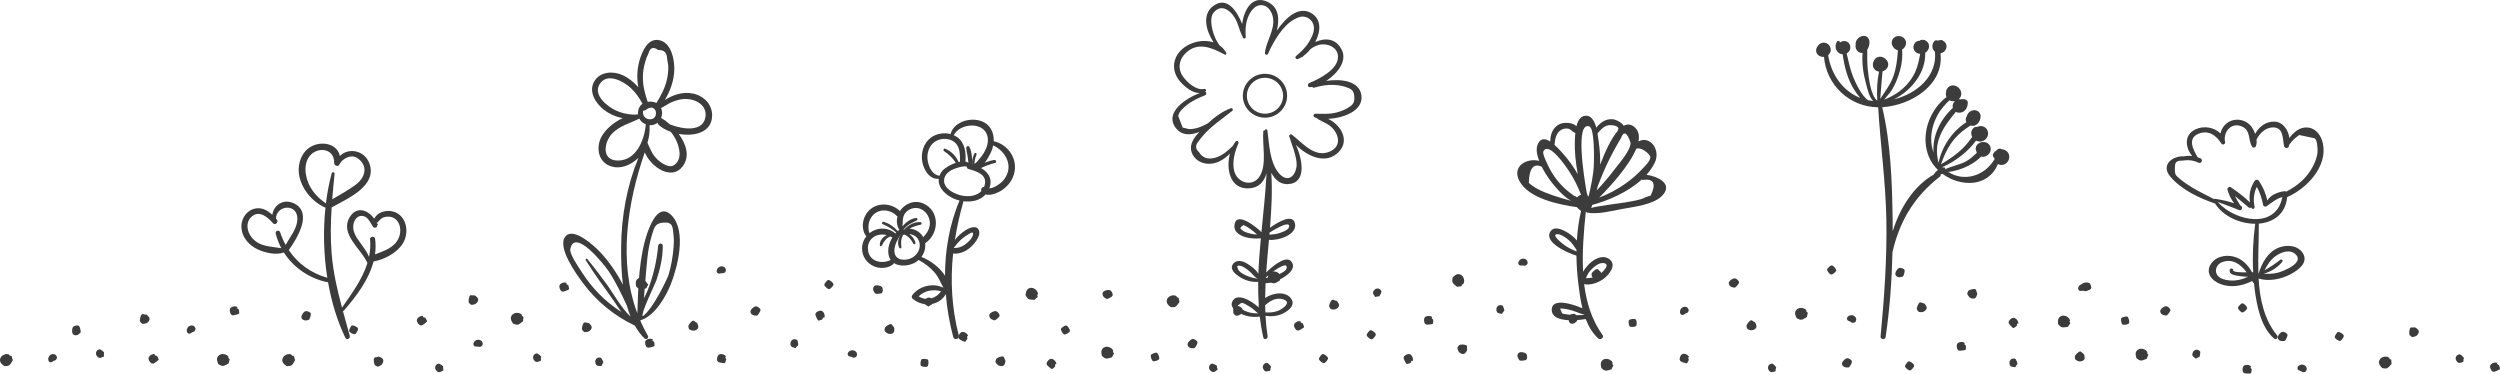 <svg width='435px' height='65px' viewBox='0 0 435 65' version='1.1' xmlns='http://www.w3.org/2000/svg' xmlns:xlink='http://www.w3.org/1999/xlink'><title>Home-9@3x</title><g id='Page-1' stroke='none' stroke-width='1' fill='none' fill-rule='evenodd'><g id='Urban-gardening' transform='translate(-69, -281)' fill='#3c3c3c'><g id='Home-9' transform='translate(69, 281)'><path d='M69.411,41.318 C68.682,43.099 66.899,43.626 65.253,44.265 C65.378,43.368 65.393,42.449 65.259,41.51 C65.19,41.025 64.342,41.134 64.389,41.626 C64.492,42.69 64.412,43.704 64.208,44.684 C63.838,43.79 63.24,43.009 62.642,42.184 C62.031,41.342 61.438,40.474 61.458,39.405 C61.479,38.303 62.303,37.153 63.53,37.707 C64.113,37.97 64.56,38.922 64.883,39.436 C65.108,39.796 65.689,39.601 65.644,39.2 C65.661,39.185 65.679,39.179 65.695,39.161 C65.821,39.018 65.691,38.854 65.542,38.873 C65.538,38.862 65.534,38.851 65.53,38.84 C66.056,38.398 66.214,37.925 66.992,37.75 C67.494,37.639 68.088,37.678 68.537,37.936 C69.7,38.604 69.875,40.186 69.411,41.318 M56.707,35.39 C55.241,34.391 54.034,33.069 53.475,31.35 C53.084,30.148 52.961,28.689 53.618,27.53 C54.797,25.447 58.221,25.564 58.147,28.369 C58.141,28.596 58.293,28.746 58.477,28.81 C58.627,28.918 58.875,28.896 59.001,28.708 C59.036,28.671 59.063,28.624 59.084,28.571 C59.485,27.741 60.697,27.038 61.611,27.258 C62.317,27.428 63.047,28.16 63.283,28.828 C63.752,30.16 62.9,31.394 61.879,32.153 C60.608,33.098 59.178,33.86 57.808,34.679 C57.925,33.194 58.068,31.707 58.219,30.212 C58.248,29.924 57.791,29.875 57.718,30.145 C57.268,31.811 56.932,33.572 56.707,35.39 M48.747,40.42 C48.587,39.933 47.854,40.129 47.973,40.631 C48.185,41.528 48.521,42.38 48.95,43.181 C47.145,42.862 45.286,42.993 43.899,41.435 C43.015,40.442 42.659,38.834 43.678,37.799 C45.017,36.437 46.571,37.756 47.497,38.842 C47.886,39.298 48.536,38.642 48.156,38.188 C48.114,38.136 48.069,38.085 48.024,38.034 C48.032,35.715 51.773,35.273 51.745,38.104 C51.728,39.739 50.482,41.197 49.702,42.617 C49.324,41.93 49.003,41.198 48.747,40.42 M69.385,37.277 C68.217,36.398 66.301,36.507 65.358,37.673 C65.283,37.766 65.191,37.902 65.106,38.052 C64.058,36.539 62.04,35.779 60.841,37.8 C59.086,40.76 62.865,43.276 63.93,45.772 C63.059,48.574 61.207,51.085 59.51,53.525 C58.683,50.44 57.967,47.364 57.702,44.073 C57.485,41.389 57.539,38.738 57.709,36.088 C60.394,34.587 65.672,32.387 64.291,28.481 C63.462,26.138 60.632,25.621 59.138,27.143 C58.606,24.465 54.428,24.235 52.808,26.723 C50.545,30.198 53.21,34.672 56.629,36.141 C56.208,40.104 56.315,44.3 56.951,48.333 C54.118,47.539 51.81,45.854 50.245,43.507 C50.25,43.501 50.256,43.498 50.261,43.491 C51.642,41.554 54.536,36.963 51.112,35.367 C49.276,34.511 47.587,35.731 47.389,37.374 C46.494,36.546 45.38,35.953 44.109,36.362 C42.669,36.826 41.871,38.314 42.017,39.756 C42.18,41.384 43.339,42.662 44.778,43.36 C46.039,43.971 47.978,44.436 49.395,43.937 C51.105,46.599 53.933,48.532 57.08,49.118 C57.689,52.569 58.69,55.879 60.1,58.792 C60.31,59.224 60.987,58.917 60.867,58.471 C60.47,57.001 60.062,55.559 59.671,54.121 C59.73,54.116 59.788,54.093 59.835,54.039 C61.984,51.574 64.166,48.693 64.998,45.505 C66.926,45.127 69.105,44 70.111,42.329 C71.057,40.76 70.931,38.442 69.385,37.277' id='Fill-1'/><path d='M122.761,20.238 C122.455,22.998 118.884,22.567 116.588,21.653 C116.067,21.192 115.531,20.806 115.027,20.523 C115.24,20.016 115.274,19.433 115.069,18.911 C115.065,18.887 115.056,18.864 115.037,18.843 C115.03,18.825 115.021,18.808 115.012,18.791 C115.196,18.752 116.462,17.96 116.635,17.882 C117.352,17.562 118.154,17.289 118.947,17.231 C120.746,17.099 122.998,18.105 122.761,20.238 M118.239,26.534 C118.312,27.402 118.017,28.333 117.173,28.792 C116.303,29.264 114.954,28.28 114.398,27.757 C113.496,26.905 113.114,25.907 112.656,24.819 C112.972,23.845 113.09,22.811 113.02,21.779 C113.348,21.799 113.684,21.747 114.006,21.608 C114.167,21.539 114.31,21.445 114.441,21.34 C114.435,21.462 114.471,21.585 114.572,21.685 C115.081,22.198 115.841,22.628 116.711,22.934 C117.549,23.967 118.126,25.202 118.239,26.534 M107.458,27.933 C104.568,27.883 105.118,24.66 106.541,23.21 C107.867,21.857 109.585,21.47 111.214,20.651 C111.222,20.647 111.226,20.64 111.234,20.635 C111.478,21.103 111.887,21.448 112.37,21.63 C112.143,24.39 110.68,27.99 107.458,27.933 M107.05,19.171 C105.638,18.48 103.172,16.54 104.325,14.655 C105.605,12.562 108.46,14.125 109.707,15.266 C110.581,16.067 111.233,17.022 111.798,18.043 C111.699,18.108 111.607,18.184 111.528,18.27 C111.131,18.71 110.956,19.31 111.013,19.894 C111.011,19.894 111.01,19.893 111.008,19.893 C110.788,19.895 110.563,19.917 110.335,19.949 C109.201,19.907 108.092,19.68 107.05,19.171 M113.776,20.539 C113.309,20.914 112.516,20.786 112.143,20.338 C111.913,20.063 111.842,19.667 111.88,19.318 C111.881,19.307 111.887,19.283 111.891,19.264 C112.035,19.28 112.189,19.252 112.302,19.163 C112.433,19.06 112.578,18.962 112.729,18.883 C112.736,18.88 112.742,18.875 112.749,18.872 C113.111,18.688 113.512,18.63 113.867,18.969 C114.289,19.371 114.223,20.181 113.776,20.539 M112.24,10.856 C112.38,10.31 112.581,9.785 112.841,9.28 C113.104,8.278 113.667,8.085 114.531,8.701 C115.519,8.662 116.033,9.144 116.072,10.148 C116.138,10.555 116.204,10.963 116.271,11.37 C116.328,12.244 116.212,13.14 116.009,13.988 C115.67,15.414 114.97,16.686 114.214,17.922 C113.766,17.69 113.217,17.616 112.719,17.72 C112.699,17.675 112.674,17.633 112.653,17.59 C112.171,16.175 111.824,14.762 111.864,13.238 C111.884,12.439 112.02,11.623 112.24,10.856 M109.078,53.192 C109.256,53.841 109.47,54.47 109.715,55.077 C108.325,53.898 106.319,50.478 105.763,49.732 C104.591,48.161 103.444,46.563 102.183,45.061 C102.058,44.911 101.813,45.105 101.914,45.269 C103.442,47.734 105.194,50.074 106.869,52.441 C107.223,52.942 107.629,53.622 108.094,54.27 C106.748,53.393 105.484,52.396 104.338,51.24 C103.177,50.068 102.135,48.768 101.25,47.376 C100.709,46.525 99.06,44.204 99.232,43.333 C99.975,39.58 105.132,46.008 105.958,47.27 C107.198,49.164 108.145,51.165 109.078,53.192 M112.96,42.803 C113.075,42.229 113.206,41.652 113.38,41.093 C113.809,39.713 113.868,38.823 115.49,38.73 C117.111,38.637 117.042,39.491 117.2,40.953 C117.277,41.669 117.261,42.351 117.2,43.065 C117.061,44.666 116.799,46.296 116.323,47.836 C116.139,48.426 113.642,53.783 111.821,55.043 C111.512,54.401 113.957,49.525 114.207,48.786 C114.869,46.83 115.324,44.835 115.322,42.766 C115.322,42.244 114.572,42.264 114.523,42.766 C114.259,45.514 113.669,48.038 112.662,50.608 C112.513,50.989 112.281,51.426 112.041,51.889 C112.179,50.292 112.293,48.691 112.434,47.096 C112.561,45.662 112.68,44.216 112.96,42.803 M120.557,16.275 C118.844,15.924 117.135,16.474 115.684,17.392 C116.649,15.773 117.297,13.954 117.328,12.059 C117.356,10.315 116.809,7.451 114.736,6.995 C112.684,6.542 111.682,9.058 111.258,10.586 C110.841,12.089 110.78,13.679 111.08,15.194 C110.305,14.305 109.383,13.554 108.327,13.071 C106.689,12.324 104.449,12.426 103.421,14.127 C102.333,15.927 103.636,17.974 105.075,19.092 C106.053,19.85 107.177,20.336 108.352,20.551 C106.848,21.245 105.462,22.407 104.731,23.657 C103.72,25.386 103.945,27.909 105.958,28.805 C107.743,29.601 109.777,28.773 111.087,27.454 C109.084,32.358 108.119,37.649 108.078,42.949 C108.062,44.924 108.099,47.232 108.379,49.533 C107.285,47.422 105.923,45.442 104.378,43.818 C103.414,42.804 99.813,39.448 98.392,41.132 C96.818,42.998 100.424,47.883 101.418,49.229 C103.786,52.437 106.892,54.945 110.475,56.673 C110.939,57.493 111.485,58.245 112.143,58.892 C112.449,59.193 112.955,58.809 112.738,58.434 C112.235,57.564 111.792,56.673 111.4,55.769 C111.438,55.754 111.475,55.734 111.508,55.708 C113.947,54.972 115.899,51.531 116.702,49.503 C117.894,46.489 119.52,40.257 116.864,37.488 C114.767,35.301 113.284,38.692 112.669,40.446 C111.166,44.734 111.055,49.942 110.898,54.52 C107.579,45.636 109.115,35.389 112.192,26.512 C113.255,29.086 116.852,31.487 118.781,28.951 C120.091,27.23 119.407,25.067 118.1,23.3 C120.825,23.788 123.877,23.062 123.909,20.101 C123.93,18.124 122.432,16.659 120.557,16.275' id='Fill-1'/><path d='M174.316,31.657 C173.869,32.092 172.927,32.739 172.136,32.777 C172.774,31.13 171.956,29.953 170.696,29.245 C171.485,28.862 172.284,28.553 173.143,28.352 C173.489,28.271 173.334,27.789 172.999,27.838 C172.426,27.92 171.87,28.088 171.346,28.327 C171.775,27.749 172.129,27.105 172.333,26.702 C172.558,26.257 172.722,25.777 172.819,25.289 C174.351,26.008 175.57,27.532 175.475,29.264 C175.427,30.152 174.95,31.04 174.316,31.657 M171.329,32.219 C171.3,32.327 171.266,32.429 171.226,32.526 C170.895,32.508 170.603,32.912 170.775,33.231 C169.97,34.098 168.565,34.29 167.37,34.034 C166.159,33.774 164.276,32.92 164.263,31.438 C164.253,30.311 165.319,29.619 166.263,29.301 C166.729,29.144 167.612,28.845 168.215,28.981 C168.203,29.159 168.29,29.339 168.526,29.408 C169.884,29.805 171.836,30.324 171.329,32.219 M163.777,29.966 C163.644,30.172 163.55,30.376 163.478,30.578 C163.47,30.577 163.464,30.573 163.457,30.572 C162.045,30.426 161.383,28.556 161.367,27.383 C161.35,26.163 161.923,24.936 163.095,24.427 C164.029,24.023 165.212,24.065 166.033,24.699 C167.114,25.534 167.024,26.91 167.039,28.141 C166.962,28.154 166.882,28.176 166.803,28.194 C166.342,27.152 165.525,26.305 164.448,25.862 C164.186,25.754 164.053,26.153 164.265,26.294 C165.094,26.845 165.78,27.512 166.306,28.332 C165.217,28.692 164.15,29.394 163.777,29.966 M171.817,23.702 C172.062,24.691 171.713,25.729 171.207,26.575 C170.919,27.058 170.556,27.5 170.189,27.926 C170.085,28.04 169.983,28.154 169.879,28.267 C169.755,28.351 169.671,28.419 169.62,28.476 C169.599,28.479 169.581,28.491 169.561,28.496 C169.574,27.952 169.688,27.412 169.914,26.912 C170.019,26.683 169.689,26.479 169.565,26.71 C169.232,27.331 169.102,27.971 169.153,28.647 L169.118,28.639 C169.218,27.638 169.105,26.47 168.685,25.577 C168.559,25.31 168.103,25.441 168.123,25.727 C168.158,26.245 168.288,26.732 168.374,27.243 C168.432,27.595 168.467,27.95 168.504,28.305 C168.348,28.215 168.173,28.154 167.981,28.121 C168.127,26.544 167.889,24.741 166.466,23.805 C166.302,23.697 166.13,23.604 165.951,23.525 C167.043,21.397 171.172,21.094 171.817,23.702 M167.378,41.557 C167.718,41.269 168.085,41.011 168.471,40.787 C168.803,40.596 169.406,40.16 169.314,40.791 C169.213,41.483 168.35,42.26 167.806,42.624 C167.23,43.008 166.611,43.181 165.954,43.141 L165.958,43.111 C166.387,42.553 166.836,42.018 167.378,41.557 M159.845,51.562 C160.909,50.538 162.373,50.286 163.754,50.685 C162.811,51.991 161.216,52.454 159.845,51.562 M158.239,39.79 C158.83,39.444 159.477,39.266 160.2,39.093 C160.464,39.028 160.385,38.669 160.14,38.649 C159.087,38.564 158.047,39.171 157.343,39.925 C157.284,39.944 157.224,39.954 157.167,39.978 C157.458,39.653 157.766,39.346 158.128,39.096 C158.569,38.791 159.07,38.62 159.526,38.35 C159.709,38.241 159.648,37.901 159.41,37.925 C158.493,38.014 157.62,38.665 157.02,39.407 C157.109,38.831 157.019,38.24 157.205,37.658 C157.56,36.545 158.907,35.926 160.011,36.29 C161.062,36.636 161.778,37.714 161.798,38.786 C161.816,39.789 161.3,40.571 160.648,41.27 C160.17,40.388 159.216,39.824 158.239,39.79 M158.35,45.006 C157.102,45.466 155.567,45.135 155.623,43.569 C155.66,42.542 156.188,41.635 156.743,40.786 C156.748,40.793 156.756,40.797 156.762,40.803 C156.272,41.463 156.082,42.4 156.488,43.134 C156.574,43.292 156.877,43.232 156.851,43.038 C156.747,42.243 156.75,41.569 157.137,40.877 C157.214,40.85 157.294,40.835 157.373,40.815 C158.073,41.124 158.579,41.701 158.915,42.4 C159.018,42.616 159.349,42.461 159.295,42.242 C159.138,41.613 158.734,41.097 158.209,40.739 C158.945,40.792 159.611,41.168 159.902,41.954 C160.371,43.215 159.583,44.553 158.35,45.006 M151.304,40.556 C151.086,40.19 151.094,39.547 151.125,39.199 C151.193,38.439 151.557,37.677 152.158,37.194 C153.337,36.248 155.052,36.525 156.052,37.573 C156.088,37.611 156.128,37.631 156.166,37.654 C155.967,38.38 156.018,39.181 156.449,39.95 C156.456,39.963 156.472,39.97 156.482,39.981 C156.39,40.05 156.302,40.127 156.214,40.203 C155.548,39.46 154.721,38.876 153.75,38.59 C153.513,38.52 153.343,38.889 153.578,38.993 C154.442,39.378 155.241,39.837 155.946,40.459 C155.887,40.518 155.826,40.574 155.771,40.638 C155.746,40.59 155.71,40.545 155.657,40.505 C154.247,39.424 152.484,39.621 151.304,40.556 M154.752,44.794 C154.816,44.954 154.897,45.094 154.988,45.224 C153.384,46.055 151.124,45.469 151.017,43.341 C150.923,41.417 152.69,40.473 154.304,40.906 C153.596,41.243 153.038,41.876 153.091,42.677 C153.101,42.836 153.343,42.938 153.424,42.767 C153.768,42.041 154.212,41.416 154.908,41.142 C154.968,41.173 155.029,41.199 155.087,41.235 C155.155,41.275 155.225,41.288 155.293,41.29 C154.629,42.36 154.319,43.7 154.752,44.794 M172.912,24.572 C172.947,23.815 172.794,23.057 172.388,22.377 C170.894,19.881 166.125,20.534 165.39,23.328 C164.246,23.024 162.959,23.239 162,23.93 C160.68,24.882 160.188,26.639 160.48,28.183 C160.744,29.582 161.745,31.265 163.344,31.107 C163.151,32.689 164.644,34.058 166.17,34.645 C166.423,34.743 166.685,34.822 166.953,34.887 C165.219,39.038 164.433,43.498 164.431,47.97 C163.489,46.48 161.803,45.268 160.327,44.71 C160.835,44.022 161.083,43.163 160.974,42.31 C160.991,42.301 161.008,42.3 161.025,42.289 C163.459,40.64 163.558,36.671 160.668,35.407 C159.066,34.707 157.408,35.457 156.584,36.725 C155.047,35.207 152.379,35.153 150.967,36.892 C150.296,37.717 149.999,38.834 150.187,39.879 C150.248,40.217 150.441,40.836 150.758,41.102 C150.195,41.797 149.885,42.714 150.04,43.751 C150.24,45.098 151.245,46.155 152.569,46.511 C153.497,46.76 154.937,46.593 155.572,45.788 C156.582,46.431 158.129,46.268 159.161,45.717 C159.41,45.585 159.632,45.417 159.837,45.235 C160.914,45.81 161.86,46.529 162.653,47.457 C163.339,48.26 163.669,49.191 164.156,50.074 C162.408,49.167 160.011,49.738 158.787,51.287 C158.634,51.48 158.571,51.778 158.787,51.965 C160.567,53.502 163.401,53.269 164.574,51.17 C164.78,53.699 165.21,56.211 165.868,58.65 C166.034,59.263 166.988,59.004 166.83,58.389 C165.595,53.574 165.346,48.841 165.84,44.118 C166.856,44.221 167.858,43.847 168.665,43.201 C169.399,42.612 170.69,41.179 170.348,40.134 C170.001,39.069 168.654,39.646 168.031,40.044 C167.316,40.503 166.671,41.078 166.151,41.745 C166.502,39.505 167.006,37.265 167.651,35.016 C169.085,35.197 170.572,34.878 171.503,33.825 C172.177,34.041 173.047,33.762 173.709,33.448 C175,32.838 176.043,31.667 176.434,30.299 C177.181,27.692 175.448,25.149 172.912,24.572' id='Fill-1'/><path d='M234.238,18.929 C233.686,19.229 233.092,19.44 232.484,19.591 C231.268,19.892 230.116,19.805 228.884,19.784 C228.491,19.778 228.444,20.322 228.794,20.441 C228.882,20.47 228.978,20.496 229.077,20.521 C229.684,21.04 230.429,21.244 231.109,21.678 C232.755,22.727 233.739,25.227 231.538,26.301 C228.802,27.638 226.658,24.863 224.777,23.421 C224.529,23.231 224.196,23.595 224.355,23.839 C224.37,23.86 224.384,23.881 224.399,23.902 C224.679,24.921 225.108,25.894 225.353,26.927 C225.533,27.687 225.722,28.468 225.555,29.245 C225.211,30.857 223.946,31.738 222.557,30.169 C220.921,28.321 220.832,24.972 220.53,22.684 C220.502,22.478 220.16,22.373 220.12,22.628 C220.115,22.659 220.11,22.694 220.106,22.726 C220.021,22.625 219.827,22.686 219.813,22.834 C219.602,25.155 220.483,28.585 219.195,30.656 C217.944,32.666 215.214,31.807 214.732,29.685 C214.381,28.138 214.847,26.356 215.486,24.959 C215.613,24.682 215.248,24.318 215.019,24.601 C214.834,24.829 214.666,25.091 214.517,25.378 C213.619,26.253 212.673,27.116 211.427,27.447 C210.217,27.77 209.287,27.545 208.62,26.466 C207.984,25.901 207.955,25.279 208.535,24.597 C208.776,24.26 209.033,23.936 209.306,23.625 C210.805,21.873 212.667,20.701 214.44,19.266 C214.643,19.103 214.425,18.741 214.184,18.828 C212.703,19.364 211.35,20.362 210.173,21.455 C209.085,22.067 207.925,22.509 206.859,22.459 C206.501,22.373 206.142,22.287 205.784,22.201 C205.527,21.535 205.272,20.869 205.016,20.204 C205.065,19.514 205.835,18.855 206.32,18.435 C207.299,17.59 208.472,17.058 209.667,16.587 C209.99,16.459 209.944,16.029 209.677,15.951 C209.695,15.941 209.713,15.935 209.73,15.926 C209.978,15.783 209.81,15.414 209.539,15.475 C208.148,15.791 206.534,14.323 205.81,13.274 C204.874,11.918 205.139,10.354 206.326,9.219 C208.421,7.216 210.847,8.297 212.985,9.435 C213.008,9.447 213.03,9.453 213.053,9.458 C213.073,9.472 213.092,9.487 213.112,9.501 C213.289,9.623 213.49,9.358 213.346,9.21 C213.344,9.175 213.337,9.141 213.317,9.105 C213.029,8.597 212.646,8.206 212.21,7.899 C211.807,7.339 211.468,6.736 211.234,6.076 C210.878,5.073 210.401,3.126 211.175,2.192 C212.743,0.303 214.605,2.301 215.222,3.813 C215.557,4.634 215.745,5.485 216.16,6.274 C216.168,6.289 216.179,6.296 216.188,6.308 C216.203,6.376 216.218,6.442 216.236,6.505 C216.314,6.786 216.789,6.742 216.764,6.434 C216.676,5.347 216.698,4.288 217.063,3.245 C217.437,2.174 218.293,0.668 219.758,0.923 C220.757,1.096 221.356,2.199 221.5,3.072 C221.864,5.265 220.296,7.128 220.094,9.244 C220.068,9.518 220.507,9.635 220.624,9.386 C220.758,9.101 220.907,8.78 221.061,8.435 C222.115,6.365 223.738,3.744 226.063,2.983 C227.346,2.562 228.646,3.567 228.627,4.926 C228.616,5.781 228.179,6.618 227.744,7.326 C227.141,8.311 226.362,9.025 225.497,9.771 C225.271,9.967 225.51,10.377 225.794,10.278 C226.026,10.197 226.261,10.081 226.494,9.937 C226.569,9.943 226.645,9.92 226.705,9.849 C226.743,9.805 226.782,9.761 226.82,9.717 C227.246,9.404 227.659,9.003 228.03,8.546 C228.458,8.221 228.931,7.959 229.473,7.816 C230.912,7.436 232.751,8.167 232.812,9.824 C232.895,12.047 229.564,13.742 227.84,14.434 C227.48,14.578 227.476,15.205 227.941,15.172 C228.066,15.162 228.198,15.143 228.333,15.117 C228.401,15.223 228.519,15.294 228.66,15.255 C229.798,14.926 230.919,14.711 232.114,14.775 C232.753,14.809 233.414,14.901 234.027,15.096 C235.108,15.442 235.567,15.673 235.652,16.827 C235.741,18.014 235.275,18.367 234.238,18.929 M222.333,39.641 C222.656,39.476 222.984,39.318 223.323,39.183 C223.688,39.037 224.522,38.862 224.282,39.544 C224.087,40.097 222.913,40.473 222.419,40.615 C221.911,40.761 221.394,40.777 220.879,40.839 C220.889,40.715 220.9,40.59 220.91,40.466 C221.373,40.171 221.841,39.889 222.333,39.641 M220.899,47.756 C221.192,47.505 221.497,47.263 221.815,47.042 C222.165,46.799 224.194,45.421 223.849,46.752 C223.712,47.283 222.174,47.894 221.743,48.044 C221.258,48.212 220.76,48.287 220.258,48.354 C220.26,48.323 220.262,48.291 220.264,48.259 C220.48,48.064 220.785,47.852 220.899,47.756 M223.36,52.118 C224.895,52.665 222.959,53.886 222.265,54.128 C221.584,54.364 220.888,54.403 220.175,54.356 C220.157,53.941 220.146,53.527 220.139,53.113 C221.028,52.325 222.089,51.665 223.36,52.118 M217.219,54.314 C216.861,54.209 216.517,54.067 216.191,53.888 C216.014,53.791 215.844,53.683 215.68,53.566 C215.24,53.392 215.233,53.192 215.659,52.965 C216.121,52.483 216.369,52.758 216.892,53.038 C217.181,53.194 217.462,53.364 217.733,53.551 C218.148,53.836 218.509,54.217 218.909,54.527 C218.338,54.537 217.774,54.479 217.219,54.314 M218.933,48.511 C218.371,48.426 217.817,48.325 217.284,48.122 C216.664,47.885 215.48,47.374 215.362,46.651 C215.158,46.268 215.35,46.141 215.938,46.272 C216.145,46.343 216.34,46.439 216.524,46.558 C216.846,46.747 217.148,46.98 217.43,47.223 C217.891,47.618 218.242,48.192 218.787,48.465 C218.837,48.491 218.886,48.497 218.933,48.495 C218.933,48.5 218.933,48.505 218.933,48.511 M217.937,40.722 C217.368,40.606 216.458,40.416 216.068,39.972 C215.689,39.78 215.791,39.508 216.373,39.157 C216.472,39.209 216.571,39.261 216.671,39.313 C216.947,39.409 217.289,39.674 217.53,39.837 C217.963,40.13 218.347,40.468 218.732,40.811 C218.467,40.798 218.202,40.776 217.937,40.722 M236.883,16.579 C236.527,14.036 233.307,13.693 230.762,14.073 C232.72,12.801 234.399,10.645 233.502,8.74 C232.516,6.641 230.563,6.538 228.852,7.312 C229.805,5.521 229.983,3.412 228.223,2.32 C226.01,0.947 223.712,3.064 222.169,5.327 C222.666,3.26 222.546,1.18 220.426,0.264 C217.848,-0.85 216.436,1.767 216.135,4.177 C215.231,1.91 213.497,-0.73 211.11,1.036 C209.116,2.511 209.824,5.306 211.158,7.371 C208.823,6.595 205.698,7.717 204.65,9.91 C203.938,11.402 204.284,12.982 205.355,14.202 C206.14,15.095 207.466,16.208 208.746,16.191 C206.327,17.104 202.506,19.605 204.61,22.294 C205.647,23.62 207.175,23.565 208.69,22.945 C207.769,23.937 206.885,25.121 207.349,26.493 C207.826,27.908 209.261,28.62 210.703,28.488 C212.024,28.369 213.092,27.635 214.008,26.733 C213.299,29.448 214.032,32.947 217.306,32.775 C219.068,32.683 219.965,31.599 220.378,30.14 C220.214,33.519 219.825,36.95 219.489,40.388 C218.32,39.23 215,36.711 214.786,39.231 C214.626,41.132 217.616,41.692 219.387,41.468 C219.194,43.527 219.033,45.586 218.958,47.635 C218.491,46.828 217.426,46.089 216.726,45.713 C216.005,45.327 214.974,45.198 214.49,46.02 C213.978,46.89 214.905,47.64 215.555,48.087 C216.527,48.756 217.736,49.145 218.921,49.037 C218.901,50.38 218.938,51.716 219.025,53.045 C218.96,53.189 218.98,53.334 219.045,53.449 C219.047,53.474 219.047,53.5 219.05,53.525 C217.691,52.228 215.007,50.764 214.366,52.61 C214.042,53.543 215.107,54.196 215.804,54.545 C216.879,55.082 218.017,55.237 219.196,55.091 C219.338,56.31 219.539,57.521 219.814,58.721 C219.928,59.215 220.637,58.994 220.564,58.516 C220.382,57.324 220.267,56.133 220.202,54.943 C221.417,55.163 222.675,54.942 223.726,54.276 C224.494,53.79 225.309,52.985 224.713,52.047 C223.802,50.612 221.562,50.895 220.134,51.845 C220.142,50.988 220.167,50.132 220.209,49.275 C221.342,49.263 222.529,48.804 223.447,48.196 C224.172,47.717 225.308,46.859 224.896,45.851 C224.178,44.092 221.677,46.061 220.319,47.404 C220.45,45.51 220.628,43.618 220.799,41.729 C222.449,41.91 225.674,40.849 225.342,38.955 C225.011,37.077 222.401,38.602 220.979,39.623 C221.241,36.434 221.412,33.246 221.204,30.057 C221.837,31.261 222.761,32.09 224.074,32.04 C227.394,31.912 226.676,27.763 225.475,25.198 C227.515,27.239 230.826,28.769 233.032,26.337 C234.866,24.316 233.256,21.685 231.077,20.679 C233.814,20.555 237.26,19.265 236.883,16.579 M220.106,20.476 C217.978,20.476 216.254,18.767 216.254,16.659 C216.254,14.55 217.978,12.841 220.106,12.841 C222.233,12.841 223.957,14.55 223.957,16.659 C223.957,18.767 222.233,20.476 220.106,20.476 Z M220.106,19.782 C221.846,19.782 223.257,18.384 223.257,16.659 C223.257,14.934 221.846,13.535 220.106,13.535 C218.365,13.535 216.954,14.934 216.954,16.659 C216.954,18.384 218.365,19.782 220.106,19.782 Z' id='Fill-3'/><path d='M287.222,34.028 C286.911,34.13 286.598,34.232 286.287,34.334 C285.397,34.851 283.957,34.978 282.952,35.193 C282.403,35.311 278.039,35.822 276.849,36.186 C276.945,36.022 277.011,35.841 277.041,35.653 C279.897,34.892 283.284,33.409 285.66,31.237 C285.721,31.271 285.791,31.295 285.874,31.3 C287.764,31.042 288.213,31.952 287.222,34.028 M276.303,34.139 C276.243,33.969 276.175,33.803 276.11,33.635 C275.523,30.383 274.125,21.155 276.539,21.997 C277.469,22.321 277.365,27.452 277.333,28.505 C277.273,30.48 276.846,32.313 276.41,34.203 C276.374,34.182 276.34,34.158 276.303,34.139 M274.007,54.836 C273.489,54.813 272.96,54.76 272.45,54.672 C271.948,54.586 271.756,54.658 271.636,54.102 C271.412,53.751 271.447,53.615 271.739,53.691 C272.026,53.698 272.308,53.731 272.59,53.789 C272.915,53.848 273.236,53.936 273.553,54.031 C274.254,54.241 274.92,54.562 275.629,54.742 C275.635,54.744 275.64,54.742 275.646,54.743 C275.652,54.76 275.656,54.777 275.662,54.793 C275.111,54.833 274.561,54.861 274.007,54.836 M275.041,33.923 C274.769,33.995 274.554,34.161 274.404,34.374 C274.337,34.243 274.184,34.148 273.935,34.096 C273.474,33.787 273.032,33.453 272.611,33.092 C271.895,32.474 271.25,31.777 270.688,31.018 C270.22,30.385 269.806,29.71 269.463,29.002 C269.309,28.687 268.332,26.78 268.544,26.35 C269.46,24.483 272.552,29.089 272.922,29.641 C273.825,30.981 274.534,32.413 275.107,33.911 C275.085,33.916 275.063,33.917 275.041,33.923 M270.115,33.957 C269.273,33.661 268.422,33.35 267.635,32.926 C267.052,32.625 266.512,32.259 266.017,31.827 C266.083,29.314 266.809,28.367 268.195,28.988 C268.217,28.995 268.236,28.991 268.258,28.994 C268.758,29.995 269.376,30.918 269.824,31.516 C270.363,32.236 271.966,34.206 273.375,34.941 C272.279,34.642 271.186,34.334 270.115,33.957 M271.678,22.579 C272.045,22.376 272.514,22.298 272.926,22.402 C273.359,22.511 273.53,22.856 273.898,23.051 C273.971,23.088 274.043,23.104 274.111,23.102 C274.063,23.573 274.046,24.008 274.032,24.325 C273.943,26.296 274.161,28.325 274.542,30.317 C273.763,28.961 272.844,27.685 271.77,26.514 C271.499,26.22 271.028,25.685 270.488,25.206 C270.555,24.226 270.779,23.077 271.678,22.579 M277.999,32.428 C278.593,30.857 279.24,29.31 279.987,27.796 C280.475,26.807 280.992,25.833 281.548,24.879 L282.033,24.067 C282.521,22.723 283.086,22.978 283.725,24.83 C283.718,26.274 281.602,28.56 280.798,29.64 C279.88,30.873 278.874,32.021 277.827,33.137 C277.888,32.902 277.948,32.667 277.999,32.428 M279.693,21.829 C280.068,21.713 281.631,21.743 281.609,22.443 C281.524,22.537 281.482,22.655 281.487,22.772 C280.334,24.099 279.271,26.424 278.43,28.644 C278.457,27.302 278.363,25.964 278.173,24.676 C278.127,24.366 278.072,23.827 277.971,23.227 C278.425,22.637 278.957,22.055 279.693,21.829 M284.702,25.888 C284.735,25.881 284.769,25.876 284.803,25.861 C285.465,25.56 287.075,26.69 287.155,27.35 C287.229,27.951 286.12,29 285.723,29.431 C284.856,30.371 283.863,31.217 282.819,31.957 C281.398,32.966 279.87,33.762 278.258,34.383 C280.253,32.378 283.495,28.81 284.702,25.888 M276.683,47.122 C277.197,46.537 278.193,45.626 279.072,45.78 C280.446,46.019 278.477,47.729 277.983,47.992 C277.297,48.359 276.638,48.368 275.943,48.416 C276.135,47.966 276.335,47.519 276.683,47.122 M274.309,43.762 C273.623,43.481 272.961,43.148 272.345,42.739 C272.064,42.551 270.024,41.015 270.767,40.775 C271.417,40.567 272.49,41.38 272.959,41.777 C273.538,42.265 273.9,42.863 274.311,43.469 C274.31,43.567 274.31,43.665 274.309,43.762 M286.486,30.411 C287.065,29.767 287.558,29.072 287.922,28.324 C289.008,26.091 287.138,23.536 285.097,24.606 C285.304,23.515 285.091,22.586 284.226,21.975 C283.659,21.575 283.088,21.586 282.528,21.887 C282.142,21.271 281.177,20.799 280.598,20.746 C279.411,20.638 278.432,21.327 277.753,22.225 C277.448,21.091 276.904,20.051 275.866,20.134 C274.967,20.205 274.523,21.039 274.295,21.984 C273.719,21.257 272.101,21.261 271.4,21.582 C270.195,22.136 269.746,23.393 269.744,24.629 C268.906,24.089 268.042,23.948 267.555,25.125 C267.23,25.913 267.415,26.951 267.812,27.99 C265.624,27.434 263.017,28.953 264.374,31.487 C265.99,34.502 271.053,35.572 274.399,36.048 C274.496,36.191 274.612,36.321 274.756,36.421 C274.856,36.53 274.974,36.622 275.102,36.694 C274.709,38.378 274.48,40.107 274.374,41.848 C273.941,41.329 273.405,40.882 272.864,40.541 C272.103,40.061 270.581,39.239 269.857,40.172 C268.378,42.079 272.752,44.02 274.302,44.485 C274.319,46.115 274.434,47.74 274.629,49.332 C274.798,50.715 274.987,52.203 275.337,53.641 C273.676,52.907 269.998,51.744 269.996,53.9 C269.994,56.167 274.246,55.791 275.915,55.514 C276.401,56.777 277.08,57.938 278.073,58.873 C278.459,59.236 279.177,58.752 278.842,58.287 C276.963,55.677 276.035,52.629 275.641,49.438 C276.777,49.7 278.196,49.138 279.056,48.496 C279.943,47.834 281.318,46.188 280.133,45.179 C278.669,43.931 276.453,45.52 275.459,47.291 C275.27,43.776 275.596,40.169 275.926,36.838 C275.937,36.836 275.948,36.836 275.958,36.834 C275.96,36.834 275.963,36.832 275.965,36.832 C276.014,36.914 276.1,36.986 276.19,37.002 C278.037,37.334 280.435,36.702 282.257,36.362 C284.255,35.99 287.657,35.628 289.176,34.096 C291.253,32.001 288.454,30.682 286.486,30.411' id='Fill-1'/><path d='M336.333,21.979 C336.594,21.047 337.016,20.163 337.538,19.347 C337.605,19.242 338.512,18.032 339.219,17.46 C339.511,17.615 339.844,17.643 340.156,17.579 C339.947,17.781 339.803,18.051 339.762,18.34 C339.754,18.392 339.756,18.444 339.757,18.499 C339.755,18.565 339.757,18.63 339.767,18.695 C339.768,18.698 339.767,18.702 339.768,18.705 C339.769,18.711 339.773,18.716 339.774,18.721 C339.778,18.743 339.785,18.763 339.791,18.784 C337.619,20.755 336.184,23.696 336.444,26.573 C335.925,25.104 335.896,23.54 336.333,21.979 M348.991,26.176 C348.782,26.052 348.55,25.989 348.317,25.97 C348.12,25.844 347.853,25.808 347.651,25.94 C347.538,26.014 347.439,26.103 347.35,26.199 C347.146,26.322 346.965,26.487 346.836,26.701 C346.661,26.988 346.776,27.307 347.01,27.509 C347.024,27.564 347.041,27.619 347.062,27.671 C345.3,30.7 341.67,31.675 338.992,29.911 C339.695,29.851 340.52,29.613 340.716,29.553 C342.034,29.159 343.657,28.366 344.696,27.249 C345.205,27.375 345.81,27.152 346.146,26.69 C346.681,25.956 346.308,24.921 345.405,24.733 C344.559,24.557 343.565,25.19 343.81,26.144 C343.825,26.201 343.856,26.252 343.879,26.306 C343.894,26.407 343.919,26.507 343.959,26.601 C343.417,27.11 342.88,27.62 342.2,28.013 C340.995,28.714 339.606,28.867 338.421,29.479 C338.418,29.476 338.415,29.474 338.413,29.471 C338.549,29.367 338.473,29.128 338.295,29.13 C338.255,29.13 338.216,29.131 338.178,29.131 C338.142,29.132 338.112,29.149 338.083,29.164 C338.05,29.131 338.015,29.104 337.982,29.07 C340.083,28.162 342.383,26.478 343.831,24.463 C343.991,24.544 344.165,24.599 344.348,24.62 C345.066,24.707 345.729,24.228 345.896,23.528 C346.064,22.825 345.634,22.105 344.915,21.963 C344.601,21.901 344.274,21.955 343.999,22.096 C343.403,21.974 342.961,22.678 342.993,23.226 C343.005,23.442 343.071,23.643 343.17,23.823 C342.668,24.501 342.16,25.173 341.547,25.778 C340.394,26.914 339.087,27.778 337.704,28.6 C337.712,28.588 337.724,28.583 337.73,28.568 C338.318,26.931 339.02,25.393 340.169,24.064 C340.966,23.142 341.889,22.477 342.866,21.836 C343.157,21.921 343.472,21.911 343.753,21.773 C344.589,21.362 345.061,19.844 344.085,19.307 C343.652,19.068 343.096,19.154 342.716,19.453 C342.432,19.677 342.279,19.991 342.18,20.324 C342.176,20.331 342.169,20.335 342.166,20.341 C342.024,20.566 342.006,20.824 342.072,21.064 C342.085,21.137 342.11,21.208 342.143,21.272 C339.713,22.783 337.822,25.606 337.331,28.291 C337.317,28.272 337.302,28.257 337.29,28.238 C336.33,24.602 338.17,22.065 340.317,19.463 C340.618,19.625 340.98,19.649 341.311,19.55 C341.313,19.549 341.315,19.549 341.317,19.548 C341.42,19.517 341.52,19.478 341.614,19.423 C342.161,19.103 342.38,18.477 342.403,17.877 C342.413,17.614 342.208,17.368 341.96,17.298 C341.684,17.22 341.412,17.229 341.163,17.301 C341.082,17.28 341.003,17.26 340.915,17.259 C340.875,17.258 340.841,17.272 340.801,17.275 C341.071,17.052 341.255,16.73 341.26,16.334 C341.278,15.182 339.814,14.333 338.937,15.243 C338.727,15.461 338.621,15.743 338.622,16.024 C338.545,16.309 338.568,16.616 338.691,16.89 C338.096,17.31 337.513,17.948 337.296,18.205 C335.204,20.693 334.367,24.249 335.636,27.305 C335.994,28.167 336.539,28.931 337.204,29.576 C336.912,29.778 336.67,30.052 336.484,30.36 C332.983,32.361 330.597,36.173 329.329,40.237 C329.328,39.555 329.327,38.872 329.318,38.191 C329.236,31.76 328.999,24.965 327.508,18.657 C332.608,18.332 338.295,14.729 337.645,9.28 C337.876,9.239 338.1,9.135 338.285,8.967 C338.767,8.53 338.858,7.784 338.38,7.308 C338.309,7.237 338.231,7.183 338.151,7.136 C338.014,6.994 337.814,6.919 337.618,6.986 C337.468,6.984 337.32,7.015 337.177,7.072 C336.967,6.972 336.712,6.974 336.552,7.177 C336.146,7.688 336.125,8.371 336.549,8.886 C336.592,8.937 336.64,8.98 336.688,9.021 C337.085,13.291 333.506,16.311 329.534,17.283 C332.61,15.756 335.118,12.605 334.983,9.176 C335.144,9.082 335.292,8.966 335.404,8.811 C335.696,8.41 335.757,7.858 335.473,7.435 C335.194,7.019 334.66,6.814 334.182,6.984 C334.101,7.012 334.03,7.056 333.963,7.104 C333.189,7.072 332.674,8.073 333.069,8.751 C333.298,9.144 333.697,9.341 334.111,9.373 C333.84,10.896 333.527,12.31 332.587,13.705 C331.419,15.441 329.755,16.602 327.85,17.34 C328.321,16.733 328.938,16.064 329.148,15.715 C329.631,14.917 330.024,14.051 330.327,13.169 C330.828,11.711 331.094,10.15 330.968,8.615 C331.512,8.317 331.825,7.618 331.559,7.013 C331.217,6.242 330.081,5.998 329.485,6.626 C329.153,6.977 329.052,7.522 329.284,7.946 C329.45,8.34 329.827,8.675 330.231,8.747 C330.132,10.287 329.978,11.791 329.443,13.276 C328.895,14.797 327.977,15.909 327.162,17.202 C327.266,15.602 327.43,14.012 327.559,12.417 C327.981,12.296 328.353,12.005 328.493,11.571 C328.827,10.536 327.587,9.528 326.622,9.983 C326.394,10.09 326.218,10.273 326.101,10.488 C325.794,10.971 325.781,11.652 326.198,12.095 C326.401,12.312 326.667,12.422 326.946,12.46 C326.606,14.112 326.541,15.84 326.65,17.518 C325.469,16.677 325.116,13.22 324.996,12.136 C324.866,10.971 324.918,9.813 324.896,8.651 C325.335,8.02 325.449,7.022 324.998,6.53 C324.547,6.039 323.752,6.257 323.32,6.654 C323.003,6.945 322.839,7.367 322.881,7.779 C322.857,7.916 322.85,8.059 322.874,8.208 C322.962,8.768 323.43,9.244 324.02,9.213 C324.044,9.211 324.067,9.205 324.092,9.201 C323.925,11.027 324.239,12.968 324.716,14.68 C324.949,15.518 325.224,16.891 325.938,17.576 C325.64,17.545 325.346,17.502 325.061,17.444 C323.889,16.682 322.784,14.214 322.467,13.433 C321.924,12.09 321.65,10.692 321.319,9.297 C321.87,8.994 322.162,8.297 321.806,7.659 C321.447,7.015 320.588,7.009 320.103,7.433 C320.106,7.425 320.107,7.417 320.11,7.41 C320.219,7.134 319.797,6.99 319.649,7.216 C319.093,8.065 319.459,9.278 320.531,9.443 C320.563,9.448 320.592,9.442 320.624,9.445 C320.917,11.612 321.496,13.852 322.673,15.681 C322.888,16.016 323.246,16.547 323.674,17.036 C320.621,15.832 318.597,12.902 318.101,9.59 C318.458,9.291 318.641,8.816 318.5,8.313 C318.266,7.475 317.263,7.138 316.578,7.683 C316.468,7.771 316.383,7.872 316.321,7.98 C316.133,8.192 316.01,8.465 316.001,8.755 C315.975,9.491 316.697,9.962 317.377,9.894 C317.754,14.737 321.788,18.625 326.801,18.666 C327.19,25.185 328.105,31.641 328.226,38.191 C328.352,45.02 327.858,51.774 327.22,58.566 C327.173,59.057 328.019,59.178 328.093,58.684 C328.821,53.792 329.179,48.825 329.29,43.866 C330.502,38.608 332.958,34.295 337.533,30.741 C337.672,30.634 337.697,30.498 337.66,30.373 C337.75,30.334 337.839,30.295 337.933,30.257 C337.947,30.251 337.959,30.24 337.974,30.233 C341.121,32.581 345.997,32.614 347.642,28.53 C348.076,28.802 348.679,28.756 349.117,28.375 C349.795,27.785 349.797,26.656 348.991,26.176' id='Fill-1'/><path d='M388.228,48.811 C387.647,48.787 386.864,48.656 386.351,48.359 C385.13,47.651 385.452,46.076 386.626,45.625 C388.47,44.917 389.889,46.01 390.924,47.39 C389.784,47.402 388.532,47.354 388.57,47.017 C388.607,46.681 388.029,46.601 387.969,46.937 C387.83,47.72 388.675,47.87 389.296,47.972 C389.871,48.067 390.52,48.154 391.159,48.156 C390.244,48.59 389.261,48.853 388.228,48.811 M385.96,35.227 C385.962,35.205 385.958,35.183 385.955,35.161 C387.18,35.61 388.403,36.067 389.613,36.551 C390.109,36.749 390.332,35.947 389.835,35.755 C389.827,35.752 389.82,35.75 389.812,35.747 C389.464,35.206 389.144,34.668 388.87,34.105 C389.678,34.741 390.452,35.412 391.244,36.077 C391.415,36.22 391.612,36.197 391.752,36.099 C391.767,36.136 391.776,36.174 391.792,36.211 C391.922,36.511 392.358,36.286 392.299,35.999 C392.041,34.757 392.139,33.598 392.691,32.51 C393.238,33.497 393.557,34.528 393.783,35.66 C393.86,36.042 394.429,36.027 394.566,35.727 C394.578,35.722 394.589,35.725 394.599,35.718 C395.44,35.171 396.137,34.532 397.119,34.298 C396.078,39.938 388.978,38.553 385.96,35.227 M385.386,34.591 C385.316,34.581 385.263,34.605 385.229,34.643 C383.956,33.956 382.637,33.355 381.4,32.603 C380.646,32.144 379.909,31.641 379.238,31.069 C378.512,30.449 378.427,30.388 378.426,29.304 C378.425,28.292 378.606,28.15 379.199,27.967 C379.199,27.968 379.201,27.969 379.201,27.969 C379.714,27.989 380.22,27.86 380.737,27.871 C381.361,27.884 381.951,28.024 382.509,28.301 C383.057,28.573 383.419,27.754 382.838,27.527 C382.704,27.475 382.56,27.427 382.412,27.381 C381.566,26.009 380.568,24.024 382.596,23.25 C384.33,22.588 385.628,23.575 386.513,24.971 C386.733,25.317 387.249,25.089 387.166,24.698 C387.158,24.659 387.144,24.624 387.135,24.586 C386.869,22.895 388.272,21.214 390.09,22.01 C391.693,22.713 391.122,24.338 391.865,25.518 C392.041,25.799 392.404,25.707 392.519,25.434 C392.659,25.099 392.682,24.692 392.632,24.272 C393.213,23.137 394.264,22.141 395.581,22.168 C397.401,22.207 397.147,24.256 397.445,25.457 C397.547,25.868 398.151,25.846 398.264,25.457 C398.291,25.366 398.31,25.272 398.328,25.178 C398.331,25.175 398.334,25.174 398.336,25.172 C398.596,24.843 398.85,24.498 399.153,24.205 C399.455,23.967 399.757,23.729 400.058,23.491 C400.964,23.683 401.869,23.876 402.775,24.068 C403.205,24.429 403.275,25.776 403.254,26.347 C403.221,27.245 402.831,28.204 402.428,28.98 C401.409,30.945 399.742,32.357 397.793,33.348 C397.719,33.285 397.62,33.249 397.486,33.265 C396.391,33.398 395.089,33.912 394.5,34.886 C394.27,33.663 393.748,32.505 393.051,31.472 C392.869,31.202 392.504,31.205 392.32,31.472 C391.564,32.576 391.258,33.926 391.498,35.217 C390.487,34.24 389.328,33.382 388.178,32.585 C387.881,32.379 387.489,32.719 387.582,33.039 C387.825,33.873 388.201,34.68 388.737,35.365 C387.647,35.01 386.539,34.751 385.386,34.591 M396.745,45.215 C395.875,45.901 394.99,46.501 394.029,47.031 C394.39,46.344 394.782,45.673 395.316,45.109 C396.162,44.213 398.095,43.162 399.306,44.141 C401.244,45.707 397.14,47.242 396.364,47.441 C395.521,47.658 394.708,47.659 393.88,47.636 C395.119,47.281 396.288,46.559 397.104,45.569 C397.313,45.317 397,45.013 396.745,45.215 M393.03,38.91 C395.537,38.706 397.692,37.278 397.964,34.3 C401.376,32.812 405.031,28.98 404.186,24.966 C403.915,23.683 403.072,22.386 401.663,22.201 C400.223,22.012 399.155,22.945 398.353,24.006 C398.165,22.601 397.235,21.222 395.76,21.162 C394.276,21.102 393.048,22.056 392.404,23.303 C392.256,22.878 392.059,22.484 391.856,22.185 C391.283,21.342 390.338,20.835 389.311,20.824 C387.793,20.807 386.617,21.896 386.365,23.22 C385.292,22.134 383.437,21.828 382.019,22.506 C379.963,23.488 380.241,25.653 381.437,27.161 C380.927,27.092 380.401,27.095 379.929,27.222 C379.889,27.201 379.843,27.186 379.785,27.188 C377.694,27.266 376.052,28.846 377.628,30.724 C379.521,32.981 382.656,34.476 385.424,35.419 C386.839,37.646 389.745,38.94 392.407,38.934 C392.032,41.699 391.9,44.555 392.052,47.366 C391.987,47.368 391.924,47.369 391.854,47.371 C391.25,46.277 390.385,45.317 389.22,44.832 C387.755,44.222 385.777,44.447 384.794,45.793 C383.629,47.39 384.788,48.833 386.374,49.432 C388.199,50.121 390.187,49.753 391.877,48.89 C391.924,48.974 391.97,49.059 392.014,49.141 C392.055,49.218 392.121,49.256 392.193,49.267 C392.222,49.546 392.247,49.825 392.283,50.101 C392.651,53.004 393.326,56.864 395.675,58.893 C396.05,59.218 396.516,58.735 396.213,58.36 C393.945,55.551 393.204,52.067 392.999,48.47 C394.802,49.021 396.925,48.581 398.548,47.722 C399.837,47.042 401.699,45.744 400.729,44.108 C399.877,42.671 397.921,42.525 396.496,43.087 C394.59,43.84 393.571,45.764 392.987,47.615 C392.98,47.614 392.972,47.614 392.965,47.614 C392.964,47.603 392.962,47.591 392.96,47.579 C392.86,44.631 393.061,41.64 393.03,38.91' id='Fill-1'/><path d='M9.213,61.608 C8.918,61.631 8.734,61.749 8.566,61.961 C8.354,62.23 8.321,62.686 8.52,62.894 C8.745,63.129 8.961,63.067 9.199,62.886 C9.346,62.775 9.537,62.721 9.708,62.64 C9.92,62.427 9.969,62.154 9.853,61.97 C9.731,61.775 9.542,61.582 9.213,61.608 M33.318,56.626 C33.023,56.649 32.839,56.767 32.671,56.98 C32.459,57.248 32.426,57.704 32.625,57.913 C32.85,58.147 33.067,58.085 33.304,57.904 C33.451,57.793 33.642,57.739 33.813,57.658 C34.025,57.445 34.074,57.172 33.959,56.988 C33.837,56.793 33.647,56.601 33.318,56.626 M13.76,56.745 C13.588,56.52 12.925,56.636 12.717,56.88 C12.469,57.173 12.491,57.998 12.754,58.202 C13.066,58.446 13.524,58.383 13.852,58.007 C14.081,57.918 14.064,57.671 14.01,57.438 C13.953,57.198 13.902,56.932 13.76,56.745 M26.933,61.623 C26.587,61.54 26.113,61.767 25.913,62.112 C25.75,62.392 25.868,62.821 26.304,63.189 C26.347,63.198 26.567,63.316 26.706,63.253 C26.999,63.121 27.254,62.901 27.514,62.702 C27.571,62.658 27.631,62.541 27.61,62.488 C27.543,62.314 27.433,62.156 27.35,61.986 C27.262,61.804 26.854,61.993 26.933,61.623 M2.073,62.126 C2.073,61.809 1.755,61.995 1.668,61.837 C1.636,61.779 1.614,61.688 1.567,61.672 C1.151,61.529 0.751,61.628 0.418,61.872 C-0.033,62.202 -0.238,62.932 0.422,63.434 C0.563,63.53 0.705,63.705 0.845,63.705 C1.119,63.704 1.457,63.683 1.649,63.525 C1.901,63.317 2.039,62.969 2.223,62.68 C2.235,62.66 2.227,62.621 2.218,62.593 C2.168,62.437 2.073,62.282 2.073,62.126 M18.088,61.291 C17.906,61.092 17.682,60.92 17.445,60.792 C17.355,60.743 17.171,60.815 17.052,60.877 C16.719,61.052 16.601,61.513 16.789,61.836 C17.048,62.285 17.376,62.38 17.752,62.158 C17.897,62.098 18.039,62.084 18.077,62.013 C18.122,61.934 18.065,61.803 18.067,61.694 C18.07,61.556 18.152,61.36 18.088,61.291 M41.309,53.429 C41.015,53.229 40.492,53.272 40.182,53.523 C39.929,53.728 39.887,54.17 40.163,54.669 C40.201,54.693 40.364,54.882 40.516,54.872 C40.837,54.853 41.154,54.737 41.468,54.644 C41.536,54.624 41.634,54.535 41.634,54.478 C41.633,54.291 41.587,54.105 41.57,53.917 C41.551,53.716 41.104,53.747 41.309,53.429 M25.382,54.73 C25.135,54.772 24.935,54.591 24.736,54.667 C24.479,54.766 24.222,55.731 24.383,55.956 C24.492,56.109 24.644,56.312 24.797,56.332 C25.059,56.369 25.337,56.279 25.451,56.263 C25.996,55.966 26.162,55.515 25.924,55.183 C25.786,54.989 25.537,54.705 25.382,54.73 M83.645,59.224 C83.383,59.086 83.164,59.088 82.909,59.179 C82.586,59.293 82.315,59.662 82.373,59.945 C82.439,60.262 82.655,60.325 82.952,60.298 C83.136,60.283 83.327,60.338 83.514,60.361 C83.807,60.293 83.994,60.088 83.994,59.871 C83.994,59.641 83.937,59.377 83.645,59.224 M61.213,56.642 C61.04,56.705 60.704,57.422 60.76,57.609 C60.832,57.852 61.509,58.218 61.753,58.147 C61.996,58.075 62.363,57.398 62.291,57.154 C62.212,56.886 61.486,56.542 61.213,56.642 M53.494,55.712 C53.735,55.757 53.853,55.54 53.931,55.314 C54.011,55.081 54.109,54.827 54.088,54.594 C54.063,54.312 53.44,54.057 53.134,54.154 C52.767,54.272 52.347,54.98 52.46,55.293 C52.595,55.665 53.016,55.856 53.494,55.712 M39.741,62.244 C39.744,62.178 39.774,62.089 39.743,62.05 C39.467,61.708 39.075,61.58 38.664,61.61 C38.106,61.65 37.543,62.159 37.835,62.935 C37.903,63.09 37.93,63.314 38.049,63.389 C38.281,63.533 38.579,63.695 38.825,63.664 C39.15,63.621 39.451,63.4 39.761,63.252 C39.782,63.243 39.796,63.205 39.803,63.178 C39.844,63.018 39.846,62.836 39.929,62.704 C40.098,62.435 39.731,62.423 39.741,62.244 M73.612,54.979 C73.264,54.9 72.795,55.135 72.599,55.482 C72.441,55.765 72.565,56.192 73.008,56.555 C73.051,56.562 73.273,56.677 73.41,56.612 C73.701,56.475 73.953,56.25 74.209,56.048 C74.266,56.004 74.324,55.885 74.302,55.833 C74.232,55.659 74.121,55.503 74.035,55.335 C73.943,55.154 73.539,55.349 73.612,54.979 M65.764,62.073 C65.549,62.202 65.296,62.109 65.139,62.253 C64.937,62.441 65.056,63.432 65.29,63.582 C65.448,63.683 65.663,63.816 65.814,63.778 C66.07,63.715 66.295,63.528 66.395,63.472 C66.791,62.994 66.779,62.515 66.434,62.293 C66.234,62.165 65.898,61.993 65.764,62.073 M51.34,62.664 C51.351,62.644 51.343,62.605 51.334,62.578 C51.281,62.423 51.183,62.268 51.181,62.112 C51.175,61.795 50.861,61.986 50.772,61.829 C50.739,61.772 50.715,61.682 50.668,61.666 C50.25,61.529 49.852,61.635 49.523,61.885 C49.077,62.222 48.883,62.956 49.551,63.447 C49.694,63.541 49.838,63.714 49.979,63.711 C50.252,63.705 50.59,63.679 50.78,63.518 C51.028,63.306 51.161,62.957 51.34,62.664 M77.081,63.708 C76.88,63.529 76.64,63.38 76.391,63.276 C76.296,63.237 76.12,63.328 76.009,63.401 C75.694,63.608 75.623,64.077 75.842,64.381 C76.146,64.801 76.482,64.863 76.832,64.603 C76.972,64.531 77.112,64.503 77.143,64.429 C77.179,64.344 77.109,64.22 77.1,64.111 C77.089,63.974 77.151,63.771 77.081,63.708 M98.602,49.236 C98.289,49.066 97.773,49.162 97.489,49.443 C97.259,49.671 97.26,50.116 97.586,50.585 C97.625,50.605 97.807,50.775 97.957,50.751 C98.275,50.699 98.579,50.551 98.881,50.428 C98.948,50.401 99.036,50.302 99.03,50.246 C99.011,50.06 98.945,49.88 98.91,49.695 C98.872,49.497 98.429,49.572 98.602,49.236 M82.483,51.39 C82.241,51.454 82.024,51.294 81.834,51.39 C81.587,51.514 81.429,52.501 81.612,52.71 C81.736,52.85 81.907,53.036 82.063,53.042 C82.326,53.052 82.593,52.934 82.705,52.907 C83.217,52.557 83.337,52.093 83.067,51.786 C82.91,51.606 82.635,51.348 82.483,51.39 M125.844,46.386 C125.561,46.299 125.346,46.341 125.112,46.477 C124.816,46.648 124.618,47.061 124.727,47.328 C124.85,47.629 125.074,47.651 125.361,47.57 C125.539,47.52 125.736,47.539 125.925,47.528 C126.201,47.407 126.346,47.171 126.306,46.958 C126.264,46.732 126.159,46.483 125.844,46.386 M94.143,62.01 C93.964,61.81 93.742,61.634 93.507,61.503 C93.417,61.453 93.232,61.524 93.112,61.583 C92.777,61.753 92.653,62.213 92.837,62.539 C93.091,62.991 93.417,63.09 93.795,62.873 C93.942,62.815 94.084,62.803 94.123,62.733 C94.168,62.653 94.113,62.522 94.117,62.413 C94.121,62.275 94.206,62.08 94.143,62.01 M112.295,48.891 C112.463,49.114 112.826,49.537 112.798,49.548 C112.792,49.585 112.773,49.626 112.726,49.672 C112.614,49.78 112.569,49.957 112.491,50.102 C112.478,50.127 112.456,50.16 112.432,50.165 C112.097,50.236 111.752,50.379 111.426,50.343 C111.179,50.316 110.929,50.089 110.737,49.893 C110.639,49.793 110.666,49.57 110.637,49.402 C110.56,48.769 110.935,48.412 111.364,48.321 C111.633,48.553 111.943,48.747 112.295,48.891 M113.588,59.069 C113.296,58.864 112.773,58.901 112.459,59.148 C112.205,59.349 112.156,59.792 112.427,60.294 C112.464,60.318 112.625,60.508 112.776,60.502 C113.098,60.486 113.416,60.374 113.731,60.285 C113.8,60.265 113.899,60.178 113.899,60.121 C113.901,59.934 113.857,59.748 113.842,59.56 C113.827,59.358 113.378,59.383 113.588,59.069 M102.317,56.179 C102.068,56.216 101.871,56.033 101.671,56.106 C101.413,56.202 101.143,57.165 101.302,57.393 C101.409,57.546 101.557,57.751 101.711,57.774 C101.972,57.813 102.251,57.726 102.365,57.712 C102.914,57.423 103.085,56.974 102.852,56.638 C102.716,56.443 102.472,56.155 102.317,56.179 M91.029,55.815 C91.04,55.651 91.009,55.472 91.066,55.327 C91.183,55.032 90.819,55.088 90.796,54.909 C90.787,54.844 90.801,54.751 90.763,54.719 C90.429,54.433 90.021,54.378 89.621,54.483 C89.08,54.625 88.621,55.229 89.05,55.938 C89.146,56.079 89.214,56.294 89.344,56.345 C89.599,56.444 89.921,56.549 90.157,56.472 C90.469,56.372 90.725,56.1 91.002,55.897 C91.021,55.883 91.028,55.843 91.029,55.815 M148.197,60.955 C147.857,60.989 147.506,61.284 147.496,61.572 C147.484,61.897 147.679,62.009 147.974,62.053 C148.157,62.081 148.329,62.179 148.506,62.246 C148.807,62.249 149.037,62.094 149.088,61.883 C149.143,61.659 149.15,61.389 148.902,61.172 C148.679,60.976 148.466,60.927 148.197,60.955 M104.214,62.211 C103.837,62.228 103.536,62.596 103.57,62.969 C103.616,63.486 103.872,63.709 104.306,63.667 C104.464,63.674 104.598,63.722 104.663,63.674 C104.736,63.619 104.74,63.477 104.789,63.38 C104.849,63.256 105.006,63.113 104.978,63.024 C104.897,62.767 104.767,62.516 104.606,62.299 C104.544,62.217 104.347,62.205 104.214,62.211 M144.097,48.716 C143.914,48.738 143.418,49.354 143.428,49.549 C143.44,49.802 144.012,50.318 144.266,50.306 C144.519,50.293 145.036,49.723 145.024,49.469 C145.01,49.19 144.386,48.684 144.097,48.716 M131.5,53.304 C131.116,53.331 130.541,53.921 130.577,54.252 C130.619,54.645 130.984,54.929 131.483,54.902 C131.706,55.004 131.872,54.82 132.001,54.618 C132.134,54.41 132.289,54.188 132.324,53.955 C132.366,53.675 131.821,53.282 131.5,53.304 M126.325,62.023 C126.143,61.716 125.65,61.535 125.263,61.632 C124.948,61.711 124.722,62.094 124.762,62.663 C124.786,62.701 124.855,62.94 124.997,62.996 C125.296,63.113 125.632,63.142 125.955,63.191 C126.026,63.2 126.152,63.162 126.176,63.11 C126.254,62.94 126.291,62.752 126.355,62.575 C126.423,62.384 126.005,62.223 126.325,62.023 M121.197,56.125 C120.956,56.058 120.85,55.809 120.638,55.794 C120.363,55.776 119.722,56.543 119.773,56.815 C119.807,56.999 119.859,57.247 119.989,57.331 C120.211,57.473 120.501,57.509 120.611,57.543 C121.23,57.504 121.571,57.166 121.497,56.763 C121.452,56.53 121.348,56.167 121.197,56.125 M160.376,62.51 C160.176,62.666 160.082,63.43 160.239,63.631 C160.395,63.83 161.16,63.924 161.36,63.768 C161.581,63.596 161.636,62.796 161.443,62.578 C161.32,62.441 160.531,62.391 160.376,62.51 M152.158,49.75 C151.861,50.011 151.838,50.472 152.147,50.864 C152.192,51.105 152.438,51.135 152.678,51.124 C152.924,51.113 153.196,51.112 153.406,51.007 C153.659,50.881 153.668,50.208 153.466,49.959 C153.222,49.661 152.408,49.53 152.158,49.75 M142.013,54.373 C141.996,54.413 141.84,54.608 141.875,54.755 C141.952,55.068 142.122,55.359 142.268,55.651 C142.301,55.715 142.405,55.795 142.461,55.785 C142.645,55.751 142.821,55.672 143.002,55.623 C143.198,55.569 143.088,55.135 143.437,55.28 C143.583,54.956 143.448,54.449 143.145,54.189 C142.9,53.977 142.456,54.012 142.013,54.373 M138.411,59.038 C138.048,58.941 137.648,59.201 137.568,59.566 C137.455,60.071 137.632,60.363 138.059,60.453 C138.207,60.508 138.32,60.594 138.395,60.568 C138.482,60.538 138.53,60.404 138.604,60.325 C138.701,60.226 138.893,60.137 138.894,60.043 C138.894,59.774 138.846,59.496 138.758,59.241 C138.725,59.144 138.54,59.073 138.411,59.038 M185.502,56.626 C185.321,56.591 184.662,57.029 184.612,57.218 C184.547,57.462 184.936,58.127 185.181,58.192 C185.426,58.257 186.092,57.869 186.157,57.623 C186.228,57.354 185.788,56.682 185.502,56.626 M173.317,54.147 C172.943,54.056 172.215,54.444 172.15,54.77 C172.072,55.159 172.333,55.538 172.816,55.664 C172.998,55.829 173.212,55.703 173.396,55.55 C173.586,55.393 173.801,55.227 173.905,55.016 C174.03,54.763 173.629,54.221 173.317,54.147 M167.55,57.752 C167.226,57.732 166.895,58.028 166.761,58.583 C166.772,58.625 166.765,58.874 166.883,58.97 C167.132,59.174 167.445,59.301 167.738,59.446 C167.803,59.477 167.935,59.478 167.973,59.436 C168.099,59.298 168.192,59.129 168.305,58.98 C168.429,58.819 168.078,58.539 168.444,58.444 C168.364,58.098 167.949,57.776 167.55,57.752 M155.075,56.398 C154.818,56.297 153.974,56.835 153.94,57.11 C153.918,57.295 153.892,57.547 153.991,57.667 C154.159,57.869 154.425,57.991 154.519,58.056 C155.121,58.206 155.549,57.986 155.599,57.581 C155.629,57.345 155.638,56.967 155.508,56.882 C155.298,56.745 155.273,56.476 155.075,56.398 M180.612,51.133 C180.554,50.697 180.285,50.385 179.919,50.197 C179.42,49.942 178.675,50.084 178.522,50.899 C178.499,51.068 178.405,51.273 178.468,51.398 C178.592,51.641 178.762,51.936 178.989,52.036 C179.288,52.167 179.66,52.135 180.002,52.17 C180.026,52.172 180.057,52.147 180.078,52.128 C180.195,52.012 180.291,51.857 180.431,51.789 C180.715,51.646 180.407,51.446 180.509,51.297 C180.546,51.243 180.618,51.182 180.612,51.133 M161.82,53.146 C161.935,53.07 162.142,53.024 162.163,52.934 C162.222,52.671 162.236,52.388 162.206,52.121 C162.195,52.019 162.029,51.91 161.911,51.848 C161.577,51.673 161.131,51.841 160.972,52.179 C160.752,52.649 160.862,52.971 161.259,53.152 C161.391,53.238 161.483,53.346 161.563,53.338 C161.654,53.328 161.729,53.207 161.82,53.146 M201.261,61.372 C201.093,61.299 200.354,61.583 200.264,61.756 C200.147,61.981 200.382,62.714 200.607,62.831 C200.832,62.947 201.567,62.714 201.683,62.488 C201.811,62.239 201.528,61.489 201.261,61.372 M193.174,50.517 C192.829,50.347 192.034,50.569 191.899,50.872 C191.738,51.234 191.91,51.663 192.354,51.89 C192.497,52.09 192.733,52.014 192.946,51.904 C193.165,51.792 193.411,51.677 193.558,51.494 C193.736,51.274 193.462,50.658 193.174,50.517 M183.081,62.456 C182.769,62.366 182.381,62.584 182.128,63.096 C182.131,63.14 182.069,63.382 182.164,63.501 C182.364,63.753 182.64,63.946 182.895,64.151 C182.951,64.195 183.08,64.225 183.126,64.192 C183.279,64.084 183.406,63.94 183.551,63.819 C183.706,63.689 183.424,63.34 183.803,63.327 C183.799,62.971 183.464,62.566 183.081,62.456 M174.58,62.057 C174.353,61.902 173.412,62.244 173.319,62.505 C173.256,62.681 173.176,62.921 173.247,63.059 C173.367,63.294 173.599,63.47 173.678,63.554 C174.233,63.831 174.697,63.71 174.835,63.326 C174.915,63.101 175.006,62.735 174.898,62.623 C174.723,62.444 174.757,62.176 174.58,62.057 M239.394,58.173 C239.369,57.895 238.726,57.414 238.439,57.457 C238.257,57.485 237.785,58.121 237.803,58.316 C237.825,58.567 238.416,59.061 238.669,59.04 C238.922,59.017 239.416,58.426 239.394,58.173 M231.081,62.324 C231.057,62.047 230.414,61.565 230.127,61.609 C229.945,61.637 229.473,62.273 229.491,62.467 C229.513,62.719 230.104,63.212 230.357,63.191 C230.61,63.169 231.104,62.578 231.081,62.324 M207.52,58.986 C207.138,59.027 206.585,59.64 206.634,59.968 C206.692,60.36 207.067,60.63 207.564,60.583 C207.791,60.676 207.95,60.486 208.072,60.279 C208.197,60.067 208.342,59.838 208.368,59.605 C208.4,59.324 207.839,58.951 207.52,58.986 M193.656,61.176 C193.672,61.112 193.719,61.031 193.696,60.987 C193.494,60.596 193.135,60.393 192.726,60.341 C192.171,60.27 191.518,60.656 191.651,61.475 C191.687,61.642 191.669,61.866 191.771,61.963 C191.97,62.15 192.229,62.369 192.477,62.386 C192.803,62.409 193.142,62.252 193.475,62.168 C193.499,62.163 193.52,62.129 193.532,62.103 C193.604,61.955 193.642,61.776 193.75,61.664 C193.968,61.433 193.61,61.35 193.656,61.176 M211.689,63.59 C211.462,63.444 211.202,63.334 210.94,63.27 C210.84,63.245 210.681,63.363 210.582,63.452 C210.303,63.705 210.306,64.181 210.57,64.447 C210.934,64.814 211.275,64.823 211.582,64.513 C211.709,64.418 211.843,64.37 211.862,64.293 C211.883,64.203 211.795,64.091 211.77,63.985 C211.738,63.851 211.767,63.641 211.689,63.59 M226.327,55.916 C225.992,55.795 225.496,55.97 225.26,56.292 C225.068,56.553 225.139,56.993 225.533,57.406 C225.575,57.419 225.782,57.559 225.926,57.512 C226.231,57.412 226.509,57.219 226.789,57.05 C226.85,57.014 226.922,56.903 226.907,56.848 C226.859,56.667 226.767,56.499 226.703,56.321 C226.634,56.131 226.209,56.274 226.327,55.916 M215.381,53.251 C215.151,53.353 214.912,53.229 214.739,53.353 C214.515,53.514 214.511,54.513 214.725,54.69 C214.869,54.81 215.066,54.967 215.221,54.95 C215.482,54.918 215.728,54.76 215.835,54.716 C216.287,54.291 216.333,53.814 216.018,53.552 C215.835,53.4 215.523,53.187 215.381,53.251 M203.739,53.439 C204.011,53.467 204.35,53.483 204.557,53.346 C204.83,53.166 205.004,52.836 205.218,52.567 C205.233,52.549 205.228,52.509 205.222,52.481 C205.19,52.32 205.111,52.156 205.128,52.001 C205.162,51.685 204.827,51.836 204.756,51.67 C204.731,51.609 204.719,51.516 204.674,51.495 C204.276,51.308 203.867,51.364 203.511,51.571 C203.026,51.852 202.744,52.555 203.347,53.125 C203.477,53.236 203.599,53.424 203.739,53.439 M265.809,45.728 C265.801,45.498 265.734,45.237 265.436,45.095 C265.168,44.966 264.95,44.977 264.698,45.076 C264.38,45.203 264.123,45.581 264.192,45.862 C264.269,46.177 264.487,46.232 264.783,46.194 C264.967,46.171 265.159,46.22 265.348,46.235 C265.637,46.157 265.816,45.945 265.809,45.728 M220.585,63.177 C220.504,63.114 220.31,63.156 220.183,63.198 C219.826,63.316 219.636,63.753 219.77,64.102 C219.954,64.586 220.262,64.733 220.668,64.573 C220.822,64.538 220.964,64.547 221.013,64.484 C221.069,64.411 221.035,64.273 221.054,64.166 C221.079,64.031 221.191,63.851 221.14,63.772 C220.992,63.548 220.799,63.341 220.585,63.177 M249.204,55.177 C248.945,54.931 248.421,54.892 248.074,55.09 C247.793,55.251 247.68,55.681 247.873,56.218 C247.907,56.247 248.038,56.459 248.189,56.474 C248.509,56.506 248.841,56.442 249.165,56.402 C249.236,56.392 249.346,56.32 249.355,56.264 C249.384,56.079 249.369,55.888 249.382,55.7 C249.397,55.498 248.949,55.457 249.204,55.177 M232.478,52.317 C232.228,52.318 232.058,52.107 231.85,52.151 C231.58,52.207 231.171,53.12 231.295,53.368 C231.378,53.536 231.495,53.76 231.644,53.805 C231.896,53.883 232.185,53.838 232.299,53.841 C232.885,53.635 233.121,53.217 232.94,52.851 C232.834,52.637 232.634,52.317 232.478,52.317 M222.593,47.833 C222.594,47.768 222.621,47.677 222.588,47.64 C222.3,47.308 221.904,47.194 221.494,47.239 C220.938,47.299 220.394,47.828 220.714,48.593 C220.788,48.746 220.823,48.97 220.945,49.04 C221.182,49.175 221.486,49.327 221.731,49.286 C222.054,49.232 222.346,49 222.65,48.84 C222.671,48.83 222.684,48.791 222.69,48.764 C222.725,48.603 222.721,48.421 222.798,48.286 C222.957,48.011 222.59,48.014 222.593,47.833 M239.217,50.372 C238.832,50.719 238.807,51.059 239.102,51.379 C239.19,51.51 239.234,51.645 239.311,51.668 C239.399,51.695 239.514,51.611 239.621,51.591 C239.758,51.566 239.966,51.605 240.02,51.528 C240.177,51.31 240.299,51.055 240.376,50.797 C240.405,50.698 240.296,50.533 240.21,50.431 C239.971,50.14 239.496,50.121 239.217,50.372 M264.254,61.399 C263.965,61.67 263.958,62.131 264.278,62.513 C264.332,62.752 264.578,62.774 264.818,62.756 C265.064,62.737 265.334,62.727 265.541,62.615 C265.791,62.481 265.779,61.808 265.568,61.566 C265.316,61.275 264.497,61.172 264.254,61.399 M244.355,61.945 C244.34,61.987 244.19,62.185 244.23,62.332 C244.316,62.641 244.495,62.927 244.651,63.214 C244.686,63.277 244.793,63.354 244.849,63.342 C245.031,63.302 245.204,63.219 245.384,63.163 C245.578,63.103 245.455,62.672 245.808,62.807 C245.943,62.478 245.792,61.976 245.482,61.724 C245.23,61.521 244.787,61.571 244.355,61.945 M255.215,60.151 C255.065,59.919 254.065,59.869 253.878,60.074 C253.752,60.212 253.585,60.402 253.596,60.557 C253.615,60.819 253.761,61.073 253.799,61.18 C254.204,61.651 254.679,61.72 254.956,61.419 C255.116,61.242 255.343,60.941 255.286,60.796 C255.195,60.563 255.332,60.329 255.215,60.151 M254.45,49.481 C254.511,49.458 254.605,49.451 254.628,49.407 C254.834,49.018 254.797,48.608 254.607,48.243 C254.349,47.746 253.659,47.431 253.061,48.005 C252.945,48.13 252.749,48.243 252.728,48.381 C252.687,48.651 252.655,48.989 252.783,49.203 C252.95,49.483 253.271,49.673 253.53,49.899 C253.548,49.914 253.588,49.912 253.616,49.908 C253.779,49.883 253.947,49.812 254.102,49.836 C254.415,49.884 254.281,49.543 254.45,49.481 M293.123,54.655 C293.269,54.542 293.46,54.488 293.632,54.407 C293.842,54.192 293.89,53.92 293.774,53.737 C293.652,53.542 293.461,53.349 293.133,53.376 C292.837,53.4 292.654,53.519 292.487,53.731 C292.276,54 292.244,54.457 292.445,54.664 C292.669,54.899 292.886,54.837 293.123,54.655 M283.428,55.73 C283.315,55.876 283.415,56.66 283.561,56.789 C283.752,56.956 284.521,56.903 284.689,56.713 C284.855,56.522 284.804,55.755 284.612,55.587 C284.402,55.403 283.605,55.498 283.428,55.73 M274.154,54.724 C273.982,54.5 273.319,54.618 273.113,54.863 C272.865,55.157 272.89,55.981 273.153,56.185 C273.466,56.428 273.923,56.363 274.251,55.987 C274.479,55.897 274.462,55.65 274.407,55.416 C274.349,55.177 274.297,54.911 274.154,54.724 M322.177,54.841 C321.836,54.821 321.443,55.054 321.386,55.337 C321.322,55.656 321.496,55.798 321.78,55.889 C321.956,55.946 322.11,56.071 322.274,56.165 C322.57,56.217 322.822,56.101 322.907,55.902 C322.998,55.69 323.047,55.425 322.838,55.17 C322.65,54.941 322.448,54.857 322.177,54.841 M260.985,54.54 C261.139,54.574 261.264,54.643 261.335,54.606 C261.417,54.564 261.443,54.424 261.507,54.336 C261.588,54.223 261.766,54.107 261.752,54.015 C261.713,53.749 261.625,53.48 261.503,53.24 C261.455,53.149 261.262,53.106 261.129,53.09 C260.756,53.046 260.398,53.361 260.371,53.734 C260.333,54.251 260.549,54.513 260.985,54.54 M319.498,47.069 C319.53,46.792 318.997,46.19 318.706,46.177 C318.522,46.167 317.933,46.696 317.911,46.891 C317.882,47.143 318.362,47.744 318.615,47.773 C318.867,47.801 319.469,47.321 319.498,47.069 M301.87,48.435 C301.488,48.4 300.824,48.889 300.806,49.221 C300.784,49.616 301.097,49.955 301.594,50.009 C301.798,50.146 301.991,49.991 302.152,49.813 C302.317,49.63 302.505,49.436 302.577,49.211 C302.665,48.942 302.19,48.466 301.87,48.435 M293.573,63.166 C293.677,63.011 293.745,62.832 293.836,62.666 C293.936,62.49 293.547,62.263 293.896,62.117 C293.766,61.786 293.309,61.527 292.911,61.56 C292.589,61.586 292.303,61.928 292.25,62.497 C292.268,62.537 292.297,62.785 292.428,62.863 C292.704,63.027 293.03,63.11 293.342,63.21 C293.41,63.231 293.541,63.213 293.573,63.166 M277.951,46.812 C277.682,46.748 276.925,47.402 276.931,47.679 C276.936,47.866 276.946,48.118 277.061,48.223 C277.256,48.399 277.537,48.481 277.64,48.532 C278.259,48.593 278.649,48.315 278.64,47.907 C278.635,47.669 278.591,47.294 278.449,47.228 C278.222,47.123 278.158,46.86 277.951,46.812 M332.106,62.875 C331.924,62.904 331.455,63.542 331.473,63.736 C331.496,63.988 332.09,64.479 332.342,64.456 C332.595,64.433 333.086,63.841 333.064,63.588 C333.038,63.31 332.394,62.83 332.106,62.875 M321.39,62.335 C321.007,62.378 320.457,62.993 320.507,63.321 C320.567,63.712 320.942,63.981 321.439,63.933 C321.667,64.025 321.825,63.834 321.946,63.627 C322.07,63.414 322.214,63.185 322.24,62.951 C322.271,62.67 321.709,62.299 321.39,62.335 M305.283,56.03 C305.038,55.973 304.923,55.729 304.71,55.724 C304.434,55.716 303.826,56.51 303.889,56.779 C303.931,56.962 303.993,57.207 304.127,57.286 C304.355,57.419 304.646,57.442 304.757,57.472 C305.375,57.406 305.701,57.054 305.609,56.655 C305.555,56.423 305.435,56.066 305.283,56.03 M280.593,63.086 C280.389,62.696 280.03,62.495 279.621,62.444 C279.065,62.375 278.414,62.764 278.55,63.582 C278.586,63.748 278.568,63.973 278.671,64.069 C278.871,64.255 279.131,64.473 279.38,64.489 C279.706,64.511 280.044,64.353 280.376,64.268 C280.4,64.263 280.42,64.228 280.433,64.203 C280.504,64.055 280.541,63.876 280.649,63.763 C280.866,63.532 280.508,63.449 280.553,63.275 C280.57,63.212 280.617,63.13 280.593,63.086 M308.466,63.295 C308.383,63.235 308.191,63.281 308.066,63.326 C307.711,63.453 307.531,63.895 307.673,64.24 C307.869,64.72 308.18,64.859 308.583,64.69 C308.736,64.652 308.878,64.657 308.926,64.593 C308.98,64.519 308.941,64.382 308.959,64.274 C308.98,64.138 309.088,63.956 309.034,63.878 C308.882,63.657 308.684,63.455 308.466,63.295 M331.285,47.748 C331.351,47.512 331.433,47.253 331.398,47.02 C331.356,46.741 330.718,46.525 330.419,46.64 C330.06,46.778 329.685,47.512 329.815,47.817 C329.972,48.181 330.404,48.345 330.873,48.172 C331.116,48.204 331.221,47.98 331.285,47.748 M341.882,59.695 C341.617,59.456 341.093,59.428 340.752,59.635 C340.474,59.802 340.371,60.234 340.577,60.768 C340.61,60.796 340.747,61.004 340.898,61.016 C341.219,61.04 341.549,60.969 341.872,60.92 C341.943,60.909 342.052,60.835 342.059,60.779 C342.084,60.593 342.064,60.402 342.073,60.214 C342.082,60.011 341.635,59.981 341.882,59.695 M334.708,52.765 C334.458,52.772 334.283,52.564 334.076,52.614 C333.808,52.676 333.421,53.598 333.549,53.844 C333.637,54.008 333.759,54.23 333.91,54.272 C334.163,54.344 334.45,54.292 334.565,54.292 C335.145,54.072 335.372,53.649 335.182,53.287 C335.071,53.077 334.864,52.761 334.708,52.765 M314.525,54.602 C314.678,54.325 314.31,54.335 314.309,54.155 C314.309,54.09 314.334,53.999 314.3,53.962 C314.004,53.637 313.605,53.533 313.196,53.587 C312.642,53.66 312.111,54.202 312.449,54.96 C312.526,55.111 312.566,55.332 312.69,55.399 C312.93,55.529 313.237,55.673 313.482,55.627 C313.803,55.566 314.09,55.327 314.391,55.161 C314.411,55.149 314.422,55.111 314.428,55.083 C314.459,54.921 314.45,54.74 314.525,54.602 M370.431,56.255 C370.59,56.026 370.405,55.244 370.156,55.095 C369.997,55 369.228,55.187 369.117,55.348 C368.973,55.556 369.111,56.314 369.32,56.458 C369.528,56.602 370.287,56.464 370.431,56.255 M363.54,49.259 C363.219,49.047 362.407,49.164 362.231,49.446 C362.186,49.459 362.142,49.473 362.096,49.492 C361.781,49.625 361.532,50.01 361.608,50.288 C361.692,50.602 361.912,50.652 362.206,50.607 C362.351,50.586 362.501,50.607 362.651,50.623 C362.779,50.706 362.962,50.669 363.135,50.606 C363.367,50.522 363.625,50.44 363.795,50.277 C364,50.081 363.807,49.436 363.54,49.259 M350.575,55.343 C350.276,55.214 349.864,55.38 349.547,55.856 C349.544,55.9 349.453,56.132 349.531,56.262 C349.697,56.538 349.946,56.765 350.173,57 C350.223,57.052 350.346,57.097 350.397,57.07 C350.562,56.984 350.706,56.857 350.865,56.755 C351.036,56.646 350.802,56.263 351.178,56.299 C351.221,55.946 350.941,55.502 350.575,55.343 M343.771,50.36 C343.564,50.177 342.588,50.396 342.462,50.643 C342.377,50.81 342.267,51.037 342.32,51.183 C342.408,51.432 342.616,51.636 342.683,51.729 C343.198,52.076 343.675,52.015 343.861,51.651 C343.969,51.439 344.107,51.087 344.013,50.962 C343.862,50.762 343.93,50.501 343.771,50.36 M400.524,63.441 C400.183,63.439 399.802,63.695 399.761,63.98 C399.714,64.301 399.896,64.434 400.185,64.509 C400.363,64.557 400.524,64.673 400.692,64.758 C400.992,64.794 401.237,64.664 401.311,64.46 C401.389,64.244 401.424,63.976 401.202,63.733 C401.001,63.515 400.795,63.442 400.524,63.441 M350.366,62.387 C349.99,62.363 349.651,62.697 349.643,63.071 C349.633,63.589 349.865,63.839 350.301,63.844 C350.457,63.868 350.585,63.93 350.654,63.89 C350.734,63.843 350.752,63.703 350.81,63.61 C350.885,63.494 351.056,63.368 351.038,63.277 C350.984,63.013 350.883,62.749 350.746,62.517 C350.694,62.428 350.498,62.396 350.366,62.387 M390.163,52.774 C389.978,52.775 389.419,53.335 389.408,53.53 C389.393,53.782 389.905,54.357 390.159,54.373 C390.412,54.387 390.987,53.875 391.002,53.621 C391.018,53.343 390.454,52.772 390.163,52.774 M376.898,53.28 C376.514,53.265 375.878,53.79 375.878,54.123 C375.878,54.519 376.21,54.839 376.708,54.867 C376.92,54.992 377.104,54.827 377.255,54.64 C377.409,54.449 377.587,54.244 377.646,54.017 C377.72,53.742 377.219,53.293 376.898,53.28 M361.987,61.15 C361.715,61.102 360.996,61.795 361.017,62.072 C361.03,62.259 361.056,62.51 361.177,62.608 C361.381,62.774 361.666,62.841 361.771,62.886 C362.391,62.914 362.767,62.615 362.736,62.206 C362.718,61.969 362.652,61.597 362.507,61.54 C362.274,61.447 362.197,61.188 361.987,61.15 M360.116,55.916 C360.142,55.855 360.201,55.782 360.184,55.735 C360.042,55.319 359.716,55.066 359.319,54.955 C358.78,54.803 358.078,55.09 358.089,55.919 C358.101,56.089 358.049,56.309 358.136,56.419 C358.306,56.633 358.531,56.887 358.773,56.94 C359.093,57.011 359.451,56.905 359.793,56.871 C359.817,56.869 359.842,56.838 359.857,56.815 C359.951,56.68 360.014,56.508 360.137,56.412 C360.388,56.217 360.045,56.081 360.116,55.916 M407.173,59.324 C407.422,59.279 407.861,58.647 407.816,58.397 C407.767,58.122 407.083,57.701 406.801,57.77 C406.622,57.814 406.21,58.49 406.245,58.682 C406.29,58.931 406.923,59.369 407.173,59.324 M397.124,57.746 C396.746,57.822 396.251,58.481 396.33,58.804 C396.424,59.188 396.821,59.424 397.312,59.332 C397.546,59.405 397.688,59.202 397.79,58.984 C397.895,58.762 398.02,58.521 398.025,58.286 C398.031,58.003 397.438,57.682 397.124,57.746 M391.702,63.795 C391.482,63.514 390.97,63.398 390.598,63.544 C390.296,63.662 390.121,64.071 390.234,64.631 C390.262,64.665 390.362,64.894 390.509,64.931 C390.822,65.008 391.159,64.994 391.486,65 C391.557,65.001 391.677,64.946 391.693,64.892 C391.75,64.714 391.762,64.522 391.803,64.338 C391.846,64.14 391.41,64.035 391.702,63.795 M373.609,61.425 C373.62,61.36 373.66,61.275 373.633,61.233 C373.396,60.862 373.021,60.692 372.609,60.677 C372.05,60.655 371.435,61.099 371.64,61.903 C371.691,62.066 371.692,62.29 371.803,62.378 C372.019,62.546 372.297,62.74 372.545,62.736 C372.872,62.729 373.196,62.542 373.52,62.429 C373.542,62.421 373.56,62.385 373.57,62.358 C373.629,62.205 373.65,62.024 373.747,61.902 C373.944,61.654 373.58,61.603 373.609,61.425 M382.58,60.95 C382.264,60.745 381.804,60.87 381.615,61.193 C381.353,61.639 381.431,61.97 381.809,62.188 C381.933,62.286 382.015,62.402 382.096,62.4 C382.187,62.399 382.273,62.285 382.369,62.233 C382.491,62.168 382.701,62.143 382.73,62.053 C382.814,61.798 382.853,61.518 382.848,61.248 C382.846,61.146 382.692,61.022 382.58,60.95 M434.512,63.147 C434.189,62.995 433.679,63.121 433.412,63.42 C433.196,63.661 433.225,64.105 433.578,64.554 C433.618,64.571 433.811,64.73 433.959,64.697 C434.273,64.626 434.567,64.462 434.861,64.32 C434.926,64.289 435.009,64.187 434.999,64.13 C434.968,63.947 434.893,63.769 434.846,63.587 C434.797,63.391 434.36,63.492 434.512,63.147 M420.102,56.965 C419.864,57.045 419.638,56.898 419.453,57.005 C419.215,57.144 419.115,58.138 419.311,58.335 C419.443,58.468 419.625,58.644 419.781,58.64 C420.043,58.634 420.304,58.501 420.413,58.467 C420.904,58.088 420.996,57.616 420.709,57.326 C420.541,57.156 420.25,56.915 420.102,56.965 M415.755,62.397 C415.735,62.334 415.732,62.24 415.69,62.215 C415.31,61.99 414.899,62.007 414.523,62.179 C414.015,62.411 413.666,63.085 414.212,63.709 C414.331,63.832 414.433,64.032 414.571,64.06 C414.839,64.113 415.175,64.162 415.395,64.046 C415.684,63.893 415.889,63.58 416.127,63.333 C416.144,63.317 416.143,63.277 416.14,63.248 C416.124,63.086 416.062,62.914 416.093,62.761 C416.156,62.451 415.809,62.568 415.755,62.397 M428.692,62.228 C428.527,62.014 428.318,61.824 428.093,61.676 C428.007,61.62 427.817,61.676 427.694,61.729 C427.347,61.874 427.19,62.323 427.351,62.661 C427.572,63.13 427.891,63.252 428.283,63.062 C428.434,63.016 428.576,63.014 428.62,62.947 C428.67,62.871 428.625,62.736 428.636,62.627 C428.651,62.49 428.749,62.301 428.692,62.228' id='Fill-1'/></g></g></g></svg>